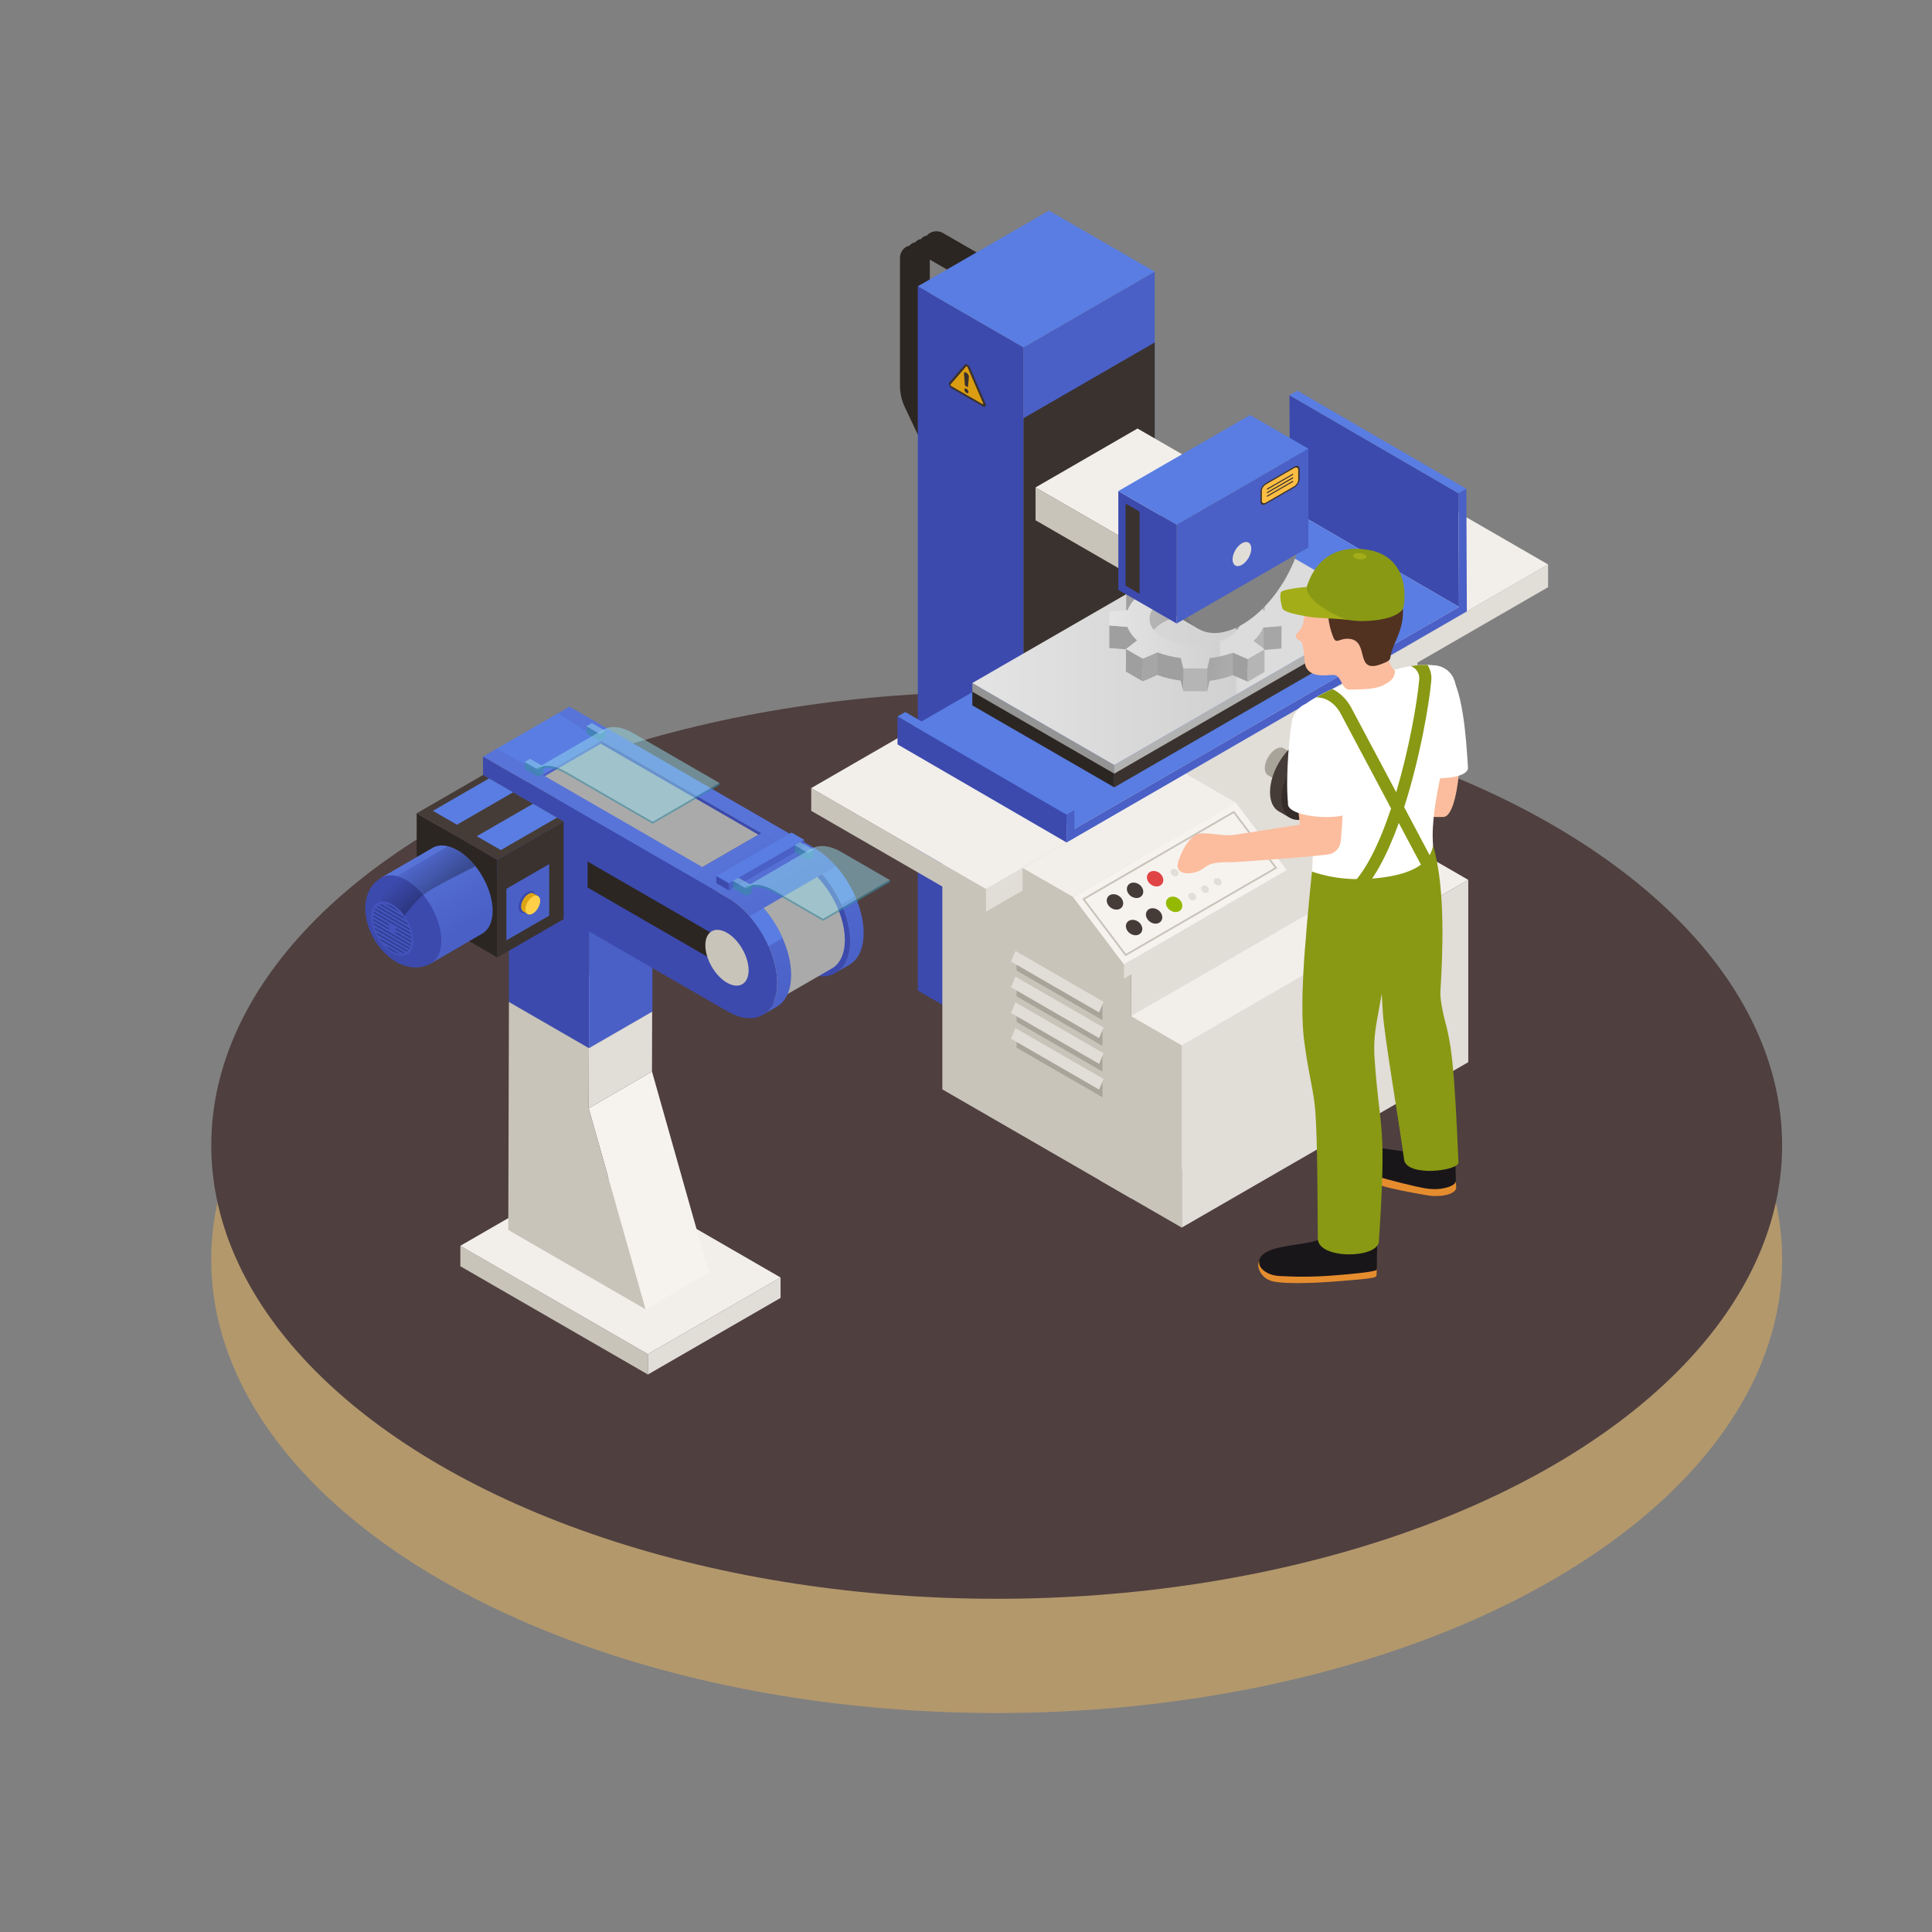 <?xml version="1.0" encoding="utf-8"?>
<!-- Generator: Adobe Illustrator 27.3.1, SVG Export Plug-In . SVG Version: 6.00 Build 0)  -->
<svg version="1.1" id="_x30_" xmlns="http://www.w3.org/2000/svg" xmlns:xlink="http://www.w3.org/1999/xlink" x="0px" y="0px"
	 viewBox="0 0 450 450" style="enable-background:new 0 0 450 450;" xml:space="preserve">
<rect x="0" y="0" width="450" height="450" fill="#808080" stroke="none"/>
<style type="text/css">
	.st0{opacity:0.6;fill:#D6A85F;}
	.st1{fill:#4F3F3F;}
	.st2{opacity:0.5;}
	.st3{fill:#2C2623;}
	.st4{fill:#3C4AAE;}
	.st5{fill:#4A60C6;}
	.st6{fill:#3A322E;}
	.st7{fill:#597DE2;}
	.st8{fill:#C8C4BA;}
	.st9{fill:#E1DDD7;}
	.st10{fill:#F2EFEB;}
	.st11{enable-background:new    ;}
	.st12{fill:#F6F3EF;}
	.st13{fill:#949494;}
	.st14{fill:#B2B2B2;}
	.st15{fill:url(#Cube_face_-_top_00000056394792849076885400000012571177301805269181_);}
	.st16{fill:url(#SVGID_1_);}
	.st17{fill:#9F9F9F;}
	.st18{fill:#B5B5B5;}
	.st19{fill:url(#SVGID_00000016782491788750423850000003552706595545499042_);}
	.st20{fill:#A6A6A6;}
	.st21{fill:url(#SVGID_00000025428679344950480440000011769567467397896086_);}
	.st22{fill:#787878;}
	.st23{fill:#838383;}
	.st24{fill:#A9A49A;}
	.st25{fill:#463C37;}
	.st26{fill:#342D2A;}
	.st27{fill:#DB9D12;}
	.st28{fill:#FFBE43;}
	.st29{fill:#E14444;}
	.st30{fill:#95B900;}
	.st31{fill:url(#SVGID_00000162326278718665747550000004912462831957372559_);}
	.st32{fill:#AAAAAA;}
	.st33{fill:url(#SVGID_00000016075354735790306010000017977885375922721711_);}
	.st34{fill:url(#SVGID_00000011030878824453371790000000261344145519046827_);}
	.st35{opacity:0.6;fill:#388CA3;}
	.st36{opacity:0.5;fill:#95DAED;}
	.st37{fill:url(#SVGID_00000180336978518383418030000003876003015351995791_);}
	.st38{opacity:0.3;fill:url(#SVGID_00000087388957425739539120000009502441120484483467_);}
	.st39{fill:#4453BB;}
	.st40{fill:#2C3C8E;}
	.st41{fill:#DDA414;}
	.st42{fill:#FFCF48;}
	.st43{fill:#FBBD9E;}
	.st44{fill:#FFFFFF;}
	.st45{fill:#191619;}
	.st46{fill:#E58D2E;}
	.st47{fill:#899914;}
	.st48{fill:#513120;}
	.st49{fill:#A3AD18;}
</style>
<g id="_x34__1_">
	<g id="_x33_">
		<ellipse class="st0" cx="232.15" cy="293.38" rx="182.95" ry="105.62"/>
		<ellipse class="st1" cx="232.15" cy="266.77" rx="182.94" ry="105.62"/>
	</g>
	<g class="st2">
		<polygon class="st1" points="248.25,203.36 194.65,234.3 208.84,242.49 174.36,262.39 214.1,285.33 233.37,274.21 253.67,285.93 
			275.25,285.93 278.14,265.92 		"/>
		<polygon class="st1" points="144.02,287.97 106,266.01 71.69,285.82 111.57,308.85 131.3,311.23 146.76,320.15 150.91,320.15 		
			"/>
		<path class="st1" d="M315.19,269.77c-8.67-0.37-20.23,6.56-27.99,14.13c-6.55,6.39-5.38,10.43-2.98,12.39
			c4.46,3.66,9.7,3.57,15.48,3.44c10.93-0.25,20.07-1.33,20.07-1.33c4.09-0.29,4.04-10.24,6.3-13.53c4.52-6.6,11.91-4.34,12.58-7.68
			C338.28,271.88,328.82,270.35,315.19,269.77z"/>
	</g>
	<g>
		<g>
			<g id="_x37_">
				<path class="st3" d="M234.33,62.75l-14.68-8.47c-0.96-0.55-2.11-0.55-3.08,0c-0.29,0.17-0.53,0.38-0.74,0.62
					c-0.2,0.07-0.42,0.06-0.61,0.17c-0.29,0.17-0.53,0.38-0.74,0.62c-0.2,0.07-0.42,0.06-0.62,0.17c-0.29,0.17-0.53,0.38-0.74,0.62
					c-0.2,0.07-0.42,0.06-0.61,0.17c-0.29,0.17-0.53,0.38-0.74,0.62c-0.2,0.07-0.42,0.06-0.61,0.17c-0.96,0.55-1.54,1.55-1.54,2.66
					v29.72c0,1.72,0.39,3.46,1.13,5.02l4.52,9.54c0.13,0.27,0.4,0.43,0.68,0.43c0.11,0,0.22-0.02,0.32-0.07
					c0.38-0.18,0.53-0.62,0.36-1v-0.14c0.13,0.27,0.4,0.43,0.68,0.43c0.11,0,0.22-0.02,0.32-0.07c0.38-0.18,0.53-0.62,0.36-1l0-0.14
					c0.13,0.27,0.4,0.43,0.68,0.43c0.11,0,0.22-0.02,0.32-0.07c0.38-0.18,0.53-0.62,0.36-1V102c0.13,0.27,0.4,0.43,0.68,0.43
					c0.11,0,0.22-0.02,0.32-0.07c0.38-0.18,0.53-0.62,0.36-1v-0.14c0.13,0.27,0.4,0.43,0.68,0.43c0.11,0,0.22-0.02,0.32-0.07
					c0.38-0.18,0.53-0.62,0.36-1l-4.52-9.54c-0.64-1.36-0.98-2.88-0.98-4.38V60.47l11.62,6.71c0.36,0.2,0.82,0.09,1.03-0.27
					c0.14-0.24,0.09-0.5-0.04-0.72l0.37,0.21c0.36,0.2,0.82,0.08,1.03-0.27c0.14-0.24,0.09-0.5-0.04-0.72l0.37,0.22
					c0.36,0.2,0.82,0.08,1.03-0.27c0.14-0.24,0.09-0.5-0.04-0.72l0.37,0.22c0.36,0.2,0.82,0.08,1.02-0.27
					c0.14-0.24,0.09-0.5-0.04-0.72l0.37,0.22c0.36,0.2,0.81,0.08,1.02-0.27C234.81,63.41,234.69,62.95,234.33,62.75z"/>
				<g>
					<g id="Axonometric_Cube_125_">
						<polygon id="Cube_face_-_left_1454_" class="st4" points="238.39,244.94 213.77,230.72 213.77,66.69 238.39,80.91 						"/>
						<polygon id="Cube_face_-_right_1395_" class="st5" points="268.95,227.3 238.39,244.94 238.39,80.91 268.95,63.27 						"/>
						<polygon id="Cube_face_-_right_1500_" class="st6" points="268.95,227.3 238.39,244.94 238.39,97.41 268.95,79.77 						"/>
						<polygon id="Cube_face_-_top_1406_" class="st7" points="238.39,80.91 213.77,66.69 244.32,49.05 268.95,63.27 						"/>
					</g>
					<g id="Axonometric_Cube_121_">
						<polygon id="Cube_face_-_left_1452_" class="st8" points="263.41,279.1 219.49,253.74 219.49,167.27 263.41,192.63 						"/>
						<polygon id="Cube_face_-_right_1393_" class="st9" points="330.15,240.56 263.41,279.1 263.41,192.63 330.15,154.1 						"/>
						<polygon id="Cube_face_-_top_1404_" class="st10" points="263.41,192.63 219.49,167.27 286.23,128.74 330.15,154.1 						"/>
					</g>
					<g id="Axonometric_Cube_126_">
						<polygon id="Cube_face_-_left_1479_" class="st8" points="229.65,207.06 188.95,183.56 188.95,188.86 229.65,212.36 						"/>
						<polygon id="Cube_face_-_right_1420_" class="st9" points="360.58,136.77 229.65,212.36 229.65,207.06 360.58,131.47 						
							"/>
						<polygon id="Cube_face_-_top_1431_" class="st10" points="229.65,207.06 188.95,183.56 319.88,107.97 360.58,131.47 						"/>
					</g>
					<g id="Axonometric_Cube_128_">
						<polygon id="Cube_face_-_left_1481_" class="st8" points="275.25,285.93 256.17,274.92 263.45,236.66 275.25,243.47 						"/>
						<polygon id="Cube_face_-_right_1422_" class="st9" points="341.99,247.4 275.25,285.93 275.25,243.47 341.99,204.94 						"/>
						<polygon id="Cube_face_-_top_1433_" class="st10" points="275.25,243.47 263.45,236.66 330.19,198.13 341.99,204.94 						"/>
					</g>
				</g>
				<g>
					<g class="st11">
						<g>
							<polygon class="st10" points="238.18,202.17 276.11,180.18 287.82,186.94 249.89,208.93 							"/>
						</g>
						<g>
							<polygon class="st9" points="261.76,224.63 299.69,202.65 299.68,205.98 261.75,227.97 							"/>
						</g>
						<g>
							<polygon class="st12" points="249.89,208.93 287.82,186.94 299.69,202.65 261.76,224.63 							"/>
							<path class="st8" d="M287.43,188.86l-35.37,20.5c0.18,0.23,9.91,13.11,10.08,13.35l35.37-20.5
								C297.34,201.98,287.61,189.1,287.43,188.86z M252.68,209.49l34.64-20.08l9.58,12.67l-34.64,20.08L252.68,209.49z"/>
						</g>
						<g>
							<polygon class="st8" points="249.89,208.93 261.76,224.63 261.75,227.97 238.2,214.37 238.18,202.17 							"/>
						</g>
					</g>
				</g>
				<g>
					<polygon class="st4" points="339.83,141.36 300.45,118.5 300.34,92.05 339.71,114.9 					"/>
					<polygon class="st7" points="339.71,114.9 300.34,92.05 302.17,90.99 341.54,113.84 					"/>
					<polygon class="st7" points="250.25,193.07 210.87,170.22 300.45,118.5 339.83,141.36 					"/>
					<polygon class="st7" points="248.41,189.75 209.03,166.89 210.86,165.84 250.24,188.69 					"/>
					<polygon class="st4" points="248.43,196.23 209.05,173.38 209.03,166.89 248.41,189.75 					"/>
					<polygon class="st5" points="341.54,113.84 341.66,142.4 248.43,196.23 248.41,189.75 250.24,188.69 250.25,193.07 
						339.83,141.36 339.71,114.9 					"/>
				</g>
				<g>
					<g id="Axonometric_Cube_133_">
						<polygon id="Cube_face_-_left_1558_" class="st3" points="259.53,183.39 250,177.88 226.47,164.3 226.47,160.45 
							259.53,179.54 						"/>
						<polygon id="Cube_face_-_right_1499_" class="st6" points="322.19,147.21 259.53,183.39 259.53,179.54 322.19,143.36 						
							"/>
					</g>
					<g id="Axonometric_Cube_132_">
						<polygon id="Cube_face_-_left_1557_" class="st13" points="259.53,180.19 226.47,161.11 226.47,159.09 259.53,178.18 						
							"/>
						<polygon id="Cube_face_-_right_1498_" class="st14" points="322.19,144.01 259.53,180.19 259.53,178.18 322.19,142 						"/>
						
							<linearGradient id="Cube_face_-_top_00000181067811453964439370000000050937839107144371_" gradientUnits="userSpaceOnUse" x1="226.473" y1="150.547" x2="322.19" y2="150.547">
							<stop  offset="0" style="stop-color:#E4E4E4"/>
							<stop  offset="0.64" style="stop-color:#D1D1D1"/>
							<stop  offset="0.645" style="stop-color:#DCDCDC"/>
						</linearGradient>
						
							<polygon id="Cube_face_-_top_1509_" style="fill:url(#Cube_face_-_top_00000181067811453964439370000000050937839107144371_);" points="
							259.53,178.18 226.47,159.09 289.13,122.92 322.19,142 						"/>
					</g>
				</g>
				<g id="Axonometric_Cube_131_">
					<polygon id="Cube_face_-_left_1556_" class="st8" points="241.2,113.53 264.95,127.24 264.95,134.89 241.2,121.18 					"/>
					<polygon id="Cube_face_-_right_1497_" class="st9" points="288.71,121.18 264.95,134.89 264.95,127.24 288.71,113.53 					"/>
					<polygon id="Cube_face_-_top_1508_" class="st10" points="264.95,127.24 241.2,113.53 264.95,99.81 288.71,113.53 					"/>
				</g>
				<g>
					<linearGradient id="SVGID_1_" gradientUnits="userSpaceOnUse" x1="269.145" y1="152.292" x2="293.706" y2="152.292">
						<stop  offset="0.296" style="stop-color:#9F9F9F"/>
						<stop  offset="1" style="stop-color:#B5B5B5"/>
					</linearGradient>
					<path class="st16" d="M269.59,157.22c1.66,0.63,3.51,1.06,5.42,1.31l6.74,0.04c1.88-0.24,3.73-0.66,5.4-1.28l4.8-2.74
						c1.1-0.97,1.81-2.03,2.24-3.13l0.02-5.25c-5.71,6.42-29.61,5.96-31.57-0.12l-0.33,2.45l0.32,2.8c0.4,1.1,1.14,2.17,2.21,3.15
						L269.59,157.22z"/>
					<polygon class="st17" points="262.32,137.01 262.31,142.27 264.9,144.24 264.92,138.99 					"/>
					<polygon class="st18" points="292.02,139.1 292,144.36 294.59,142.35 294.61,137.1 					"/>
					
						<linearGradient id="SVGID_00000135650413029370895870000012967159648481403026_" gradientUnits="userSpaceOnUse" x1="267.718" y1="143.669" x2="289.144" y2="143.669">
						<stop  offset="0" style="stop-color:#B5B5B5"/>
						<stop  offset="1" style="stop-color:#9F9F9F"/>
					</linearGradient>
					<path style="fill:url(#SVGID_00000135650413029370895870000012967159648481403026_);" d="M285.99,139.75
						c-4.2-2.42-10.98-2.41-15.15,0.01c-2.07,1.2-3.11,2.78-3.11,4.35l-0.01,5.25c0-1.58,1.04-3.15,3.11-4.35
						c4.17-2.42,10.95-2.43,15.15-0.01c2.11,1.22,3.16,2.81,3.15,4.41l0.01-5.25C289.15,142.56,288.1,140.96,285.99,139.75z"/>
					<polygon class="st17" points="258.39,145.68 258.38,150.93 262.62,151.28 262.64,146.03 					"/>
					<polygon class="st20" points="294.21,146.15 294.19,151.4 298.48,151.05 298.49,145.8 					"/>
					<polygon class="st17" points="262.26,151.18 262.24,156.43 266.17,158.7 266.19,153.45 					"/>
					<polygon class="st20" points="266.19,153.45 266.17,158.7 269.59,157.22 269.6,151.96 					"/>
					<polygon class="st17" points="287.17,152.02 287.15,157.27 290.63,158.78 290.64,153.53 					"/>
					<polygon class="st18" points="290.64,153.53 290.63,158.78 294.53,156.51 294.54,151.26 					"/>
					<polygon class="st20" points="281.18,155.76 281.17,161.01 281.75,158.56 281.76,153.31 					"/>
					<polygon class="st17" points="275.02,153.27 275.01,158.52 275.61,161 275.63,155.75 					"/>
					<g>
						
							<linearGradient id="SVGID_00000030449647294785816340000003533374293915459761_" gradientUnits="userSpaceOnUse" x1="258.394" y1="144.139" x2="298.493" y2="144.139">
							<stop  offset="0" style="stop-color:#E4E4E4"/>
							<stop  offset="0.64" style="stop-color:#D1D1D1"/>
							<stop  offset="0.645" style="stop-color:#DCDCDC"/>
						</linearGradient>
						<path style="fill:url(#SVGID_00000030449647294785816340000003533374293915459761_);" d="M290.64,153.53l-3.47-1.51
							c-1.68,0.62-3.52,1.04-5.4,1.28l-0.58,2.46l-5.56-0.01l-0.61-2.48c-1.91-0.25-3.76-0.68-5.42-1.31l-3.42,1.48l-3.93-2.27
							l2.59-2.01c-1.07-0.97-1.82-2.04-2.21-3.15l-4.25-0.34l0.01-3.21l4.27-0.36c0.4-1.09,1.14-2.16,2.24-3.13l-2.59-1.97l3.9-2.27
							l3.47,1.51c1.7-0.63,3.54-1.06,5.43-1.27l0.56-2.47l5.58,0l0.59,2.49c1.91,0.25,3.78,0.66,5.44,1.29l3.39-1.47l3.93,2.27
							l-2.59,2.01c1.07,0.97,1.84,2.03,2.23,3.13l4.25,0.34l0,3.22l-4.28,0.34c-0.42,1.1-1.14,2.16-2.24,3.13l2.57,1.98
							L290.64,153.53z M270.89,148.52c4.2,2.42,10.96,2.42,15.13,0c4.17-2.42,4.17-6.35-0.03-8.77c-4.2-2.42-10.98-2.41-15.15,0.01
							C266.68,142.18,266.7,146.1,270.89,148.52L270.89,148.52z"/>
					</g>
					<g>
						
							<rect x="275.77" y="155.61" transform="matrix(2.846528e-03 -1 1 2.846528e-03 119.224 436.331)" class="st18" width="5.25" height="5.56"/>
					</g>
				</g>
				<g>
					<g id="Axonometric_Cylinder_57_">
						<path class="st22" d="M291.39,106.98c-2.59-1.55-6.19-1.36-10.17,0.94c-7.87,4.55-14.26,15.6-14.26,24.69
							c0,4.49,1.56,7.66,4.08,9.18l8.06,4.65l20.35-34.81L291.39,106.98z"/>
						<path id="Cylinder_face_406_" class="st23" d="M275.02,137.27c0,9.09,6.38,12.78,14.26,8.23c7.87-4.55,14.26-15.6,14.26-24.69
							c0-9.09-6.38-12.78-14.26-8.23C281.4,117.12,275.02,128.18,275.02,137.27z"/>
					</g>
					<g id="Axonometric_Cube_129_">
						<polygon id="Cube_face_-_left_1515_" class="st4" points="274.07,145.23 260.48,137.39 260.48,114.38 274.07,122.22 						"/>
						<polygon class="st6" points="265.43,119.17 262.16,117.28 262.16,136.42 265.43,138.31 						"/>
						<polygon id="Cube_face_-_right_1456_" class="st5" points="304.75,127.51 274.07,145.23 274.07,122.22 304.75,104.51 						
							"/>
						<polygon id="Cube_face_-_top_1467_" class="st7" points="274.07,122.22 260.48,114.38 291.17,96.66 304.75,104.51 						"/>
					</g>
					<path id="Cylinder_face_430_" class="st9" d="M287.09,130.3c0,1.39,0.98,1.95,2.18,1.26c1.2-0.69,2.18-2.38,2.18-3.77
						c0-1.39-0.98-1.95-2.18-1.26C288.07,127.22,287.09,128.91,287.09,130.3z"/>
				</g>
				<g>
					<path class="st24" d="M320.89,160.77c0.72-0.41,1.37-0.45,1.83-0.17l8.36,4.82c0.47,0.28,0.75,0.85,0.75,1.66
						c0,1.64-1.15,3.63-2.57,4.45c-0.65,0.38-1.27,0.44-1.74,0.24c-0.12-0.05-8.47-4.9-8.47-4.9c-0.46-0.27-0.74-0.84-0.74-1.65
						C318.32,163.58,319.47,161.59,320.89,160.77z"/>
					<g>
						<g id="Axonometric_Cylinder_59_">
							<path class="st25" d="M326.44,158.85c1.93-1.11,3.67-1.21,4.93-0.46l2.68,1.55l-9.86,16.86l-2.68-1.55
								c-1.22-0.73-1.98-2.27-1.98-4.44C319.53,166.41,322.63,161.05,326.44,158.85z"/>
							<path id="Cylinder_face_433_" class="st26" d="M322.21,172.36c0,4.4,3.09,6.19,6.91,3.99c3.81-2.2,6.91-7.56,6.91-11.96
								c0-4.4-3.09-6.19-6.91-3.99C325.3,162.6,322.21,167.96,322.21,172.36z"/>
							<path id="Cylinder_face_432_" class="st3" d="M325.01,170.75c0,2.62,1.84,3.68,4.11,2.37c2.27-1.31,4.11-4.5,4.11-7.12
								c0-2.62-1.84-3.68-4.11-2.37C326.85,164.94,325.01,168.12,325.01,170.75z"/>
							<path id="Cylinder_face_431_" class="st26" d="M327.86,169.1c0,0.8,0.56,1.13,1.26,0.73c0.69-0.4,1.26-1.38,1.26-2.18
								s-0.56-1.13-1.26-0.73C328.42,167.32,327.86,168.3,327.86,169.1z"/>
						</g>
						<path class="st25" d="M327.58,174.16c0.26-0.15,0.5-0.17,0.67-0.06l8.49,4.9c0.17,0.1,0.28,0.31,0.28,0.61
							c0,0.6-0.42,1.34-0.94,1.64c-0.24,0.14-0.47,0.16-0.64,0.09c-0.04-0.02-8.53-4.93-8.53-4.93c-0.17-0.1-0.27-0.31-0.27-0.61
							C326.64,175.19,327.06,174.46,327.58,174.16z"/>
					</g>
				</g>
				<g>
					<path class="st24" d="M297.17,174.46c0.72-0.41,1.37-0.45,1.83-0.17l8.36,4.82c0.47,0.28,0.75,0.85,0.75,1.66
						c0,1.64-1.15,3.63-2.57,4.45c-0.65,0.38-1.27,0.44-1.74,0.24c-0.12-0.05-8.47-4.9-8.47-4.9c-0.46-0.27-0.74-0.84-0.74-1.65
						C294.6,177.28,295.75,175.28,297.17,174.46z"/>
					<g>
						<g id="Axonometric_Cylinder_60_">
							<path class="st25" d="M302.72,172.55c1.93-1.11,3.67-1.21,4.93-0.46l2.68,1.55l-9.86,16.86l-2.68-1.55
								c-1.22-0.73-1.98-2.27-1.98-4.44C295.81,180.1,298.91,174.75,302.72,172.55z"/>
							<path id="Cylinder_face_436_" class="st26" d="M298.49,186.05c0,4.4,3.09,6.19,6.91,3.99c3.81-2.2,6.91-7.56,6.91-11.96
								c0-4.4-3.09-6.19-6.91-3.99C301.58,176.29,298.49,181.65,298.49,186.05z"/>
							<path id="Cylinder_face_435_" class="st3" d="M301.29,184.44c0,2.62,1.84,3.68,4.11,2.37c2.27-1.31,4.11-4.5,4.11-7.12
								s-1.84-3.68-4.11-2.37C303.13,178.63,301.29,181.82,301.29,184.44z"/>
							<path id="Cylinder_face_434_" class="st26" d="M304.14,182.79c0,0.8,0.56,1.13,1.26,0.73c0.69-0.4,1.26-1.38,1.26-2.18
								c0-0.8-0.56-1.13-1.26-0.73C304.7,181.02,304.14,181.99,304.14,182.79z"/>
						</g>
						<path class="st25" d="M303.86,187.85c0.26-0.15,0.5-0.17,0.67-0.06l8.49,4.9c0.17,0.1,0.28,0.31,0.28,0.61
							c0,0.6-0.42,1.34-0.94,1.64c-0.24,0.14-0.47,0.16-0.64,0.09c-0.04-0.02-8.53-4.93-8.53-4.93c-0.17-0.1-0.27-0.31-0.27-0.61
							C302.92,188.89,303.34,188.15,303.86,187.85z"/>
					</g>
				</g>
				<g>
					<g>
						<g>
							<path class="st24" d="M256.79,237.61l-20.01-11.55v-4.08l20.01,11.55V237.61z"/>
							<path class="st9" d="M256,235.81l-20.53-11.85l1.05-2.47l20.53,11.85L256,235.81z"/>
						</g>
						<g>
							<path class="st24" d="M256.79,243.6l-20.01-11.55v-4.08l20.01,11.55V243.6z"/>
							<path class="st9" d="M256,241.8l-20.53-11.85l1.05-2.47l20.53,11.85L256,241.8z"/>
						</g>
						<g>
							<path class="st24" d="M256.79,249.59l-20.01-11.55v-4.08l20.01,11.55V249.59z"/>
							<path class="st9" d="M256,247.79l-20.53-11.85l1.05-2.47l20.53,11.85L256,247.79z"/>
						</g>
						<g>
							<path class="st24" d="M256.79,255.58l-20.01-11.55v-4.08l20.01,11.55V255.58z"/>
							<path class="st9" d="M256,253.78l-20.53-11.85l1.05-2.47l20.53,11.85L256,253.78z"/>
						</g>
					</g>
				</g>
				<g>
					<path class="st6" d="M221.71,90.49c-0.25-0.15-0.48-0.41-0.6-0.7c-0.13-0.29-0.13-0.55,0-0.7l3.61-4.17
						c0.13-0.15,0.35-0.15,0.6,0c0.25,0.15,0.48,0.41,0.6,0.7l3.61,8.35c0.13,0.29,0.13,0.55,0,0.7c-0.13,0.14-0.35,0.14-0.6,0
						L221.71,90.49z"/>
					<path class="st27" d="M221.42,89.53l3.61-4.17c0.08-0.09,0.27,0.02,0.34,0.2l3.61,8.34c0.08,0.18-0.02,0.29-0.17,0.2
						l-7.23-4.17C221.44,89.84,221.35,89.62,221.42,89.53z"/>
					<path class="st6" d="M224.89,89.89c-0.09-0.05-0.16-0.16-0.16-0.25l-0.2-2.54c-0.08-0.9,1.21-0.06,1.14,0.66l-0.2,2.31
						c-0.01,0.08-0.08,0.11-0.16,0.06L224.89,89.89z M225.1,90.55c-0.27-0.15-0.48-0.06-0.48,0.2s0.22,0.61,0.48,0.76
						c0.27,0.15,0.48,0.06,0.48-0.2S225.37,90.71,225.1,90.55z"/>
				</g>
				<g>
					<g>
						<path class="st6" d="M301.43,113.58c0.7-0.4,1.27-1.3,1.27-1.99v-2.34c0-0.7-0.57-0.94-1.27-0.53l-6.58,3.8
							c-0.7,0.4-1.26,1.3-1.26,1.99v2.34c0,0.7,0.57,0.94,1.26,0.53L301.43,113.58z"/>
						<path class="st28" d="M294.85,117.06l6.58-3.8c0.52-0.3,0.94-0.96,0.94-1.48v-2.34c0-0.52-0.42-0.69-0.94-0.4l-6.58,3.8
							c-0.52,0.3-0.94,0.96-0.94,1.48v2.34C293.91,117.18,294.33,117.36,294.85,117.06z"/>
					</g>
					<g>
						<polygon class="st6" points="295.09,114.1 301.19,110.58 301.19,110.3 295.09,113.82 						"/>
						<polygon class="st6" points="295.09,114.93 301.19,111.41 301.19,111.12 295.09,114.64 						"/>
						<polygon class="st6" points="295.09,115.75 301.19,112.23 301.19,111.95 295.09,115.47 						"/>
					</g>
				</g>
				<g>
					<path class="st25" d="M261.19,209.21c0.67,0.87,0.54,1.96-0.28,2.44c-0.82,0.48-2.03,0.15-2.7-0.72
						c-0.67-0.87-0.54-1.96,0.28-2.44C259.32,208.02,260.53,208.34,261.19,209.21z"/>
					<path class="st25" d="M265.87,206.51c0.66,0.87,0.53,1.96-0.29,2.44c-0.82,0.48-2.03,0.15-2.69-0.72
						c-0.66-0.87-0.54-1.96,0.29-2.44C264,205.32,265.2,205.64,265.87,206.51z"/>
					<path class="st29" d="M270.54,203.81c0.66,0.87,0.53,1.96-0.29,2.44c-0.82,0.48-2.03,0.15-2.69-0.72
						c-0.66-0.87-0.53-1.96,0.29-2.44C268.68,202.61,269.88,202.93,270.54,203.81z"/>
					<g>
						<path class="st9" d="M274.29,202.81c0.32,0.42,0.26,0.95-0.14,1.18c-0.4,0.23-0.98,0.07-1.29-0.35
							c-0.32-0.42-0.26-0.95,0.14-1.18C273.4,202.24,273.98,202.39,274.29,202.81z"/>
						<path class="st9" d="M277.27,201.09c0.32,0.42,0.25,0.95-0.14,1.18c-0.4,0.23-0.98,0.07-1.29-0.35
							c-0.32-0.42-0.25-0.95,0.14-1.18C276.37,200.52,276.95,200.67,277.27,201.09z"/>
						<path class="st9" d="M280.24,199.38c0.32,0.42,0.25,0.95-0.14,1.18c-0.4,0.23-0.98,0.07-1.29-0.35
							c-0.32-0.42-0.25-0.95,0.14-1.18C279.35,198.8,279.92,198.96,280.24,199.38z"/>
						<path class="st9" d="M278.41,208.4c0.32,0.42,0.26,0.95-0.14,1.18c-0.4,0.23-0.97,0.07-1.29-0.35
							c-0.32-0.42-0.26-0.95,0.14-1.18C277.52,207.82,278.1,207.98,278.41,208.4z"/>
						<path class="st9" d="M281.38,206.68c0.32,0.42,0.25,0.95-0.14,1.18c-0.4,0.23-0.97,0.07-1.29-0.35
							c-0.32-0.42-0.26-0.95,0.14-1.18C280.48,206.1,281.06,206.26,281.38,206.68z"/>
						<path class="st9" d="M284.35,204.96c0.32,0.42,0.25,0.95-0.14,1.18c-0.4,0.23-0.97,0.07-1.29-0.35
							c-0.32-0.42-0.25-0.95,0.14-1.18C283.45,204.38,284.03,204.54,284.35,204.96z"/>
					</g>
					<path class="st25" d="M265.64,215.18c0.67,0.87,0.54,1.96-0.28,2.44c-0.82,0.48-2.03,0.15-2.69-0.72
						c-0.67-0.87-0.54-1.96,0.28-2.44C263.77,213.99,264.97,214.31,265.64,215.18z"/>
					<path class="st25" d="M270.3,212.48c0.66,0.87,0.54,1.96-0.28,2.44c-0.82,0.48-2.02,0.15-2.69-0.72
						c-0.66-0.87-0.54-1.96,0.28-2.44C268.43,211.29,269.64,211.61,270.3,212.48z"/>
					<path class="st30" d="M274.97,209.78c0.66,0.87,0.53,1.96-0.29,2.44c-0.82,0.48-2.02,0.15-2.69-0.72
						c-0.66-0.87-0.53-1.96,0.29-2.44C273.1,208.58,274.3,208.91,274.97,209.78z"/>
				</g>
			</g>
			<g id="_x35_">
				<g>
					<g id="Axonometric_Cube_91_">
						<polygon id="Cube_face_-_left_856_" class="st8" points="150.91,320.15 107.22,294.93 107.22,290.17 150.91,315.4 						"/>
						<polygon id="Cube_face_-_right_796_" class="st9" points="181.81,302.31 150.91,320.15 150.91,315.4 181.81,297.55 						"/>
						<polygon id="Cube_face_-_top_800_" class="st10" points="150.91,315.4 107.22,290.17 138.13,272.33 181.81,297.55 						"/>
					</g>
					<g class="st11">
						<g>
							<polygon class="st12" points="137.12,258.15 151.86,249.58 165.1,296.39 150.36,304.95 							"/>
						</g>
						<g>
							<polygon class="st9" points="137.16,244.12 151.9,235.56 151.86,249.58 137.12,258.15 							"/>
						</g>
						<g>
							<polygon class="st10" points="118.54,233.37 133.28,224.8 151.9,235.56 137.16,244.12 							"/>
						</g>
						<g>
							<polygon class="st8" points="137.16,244.12 137.12,258.15 150.36,304.95 118.39,286.49 118.54,233.37 							"/>
						</g>
					</g>
				</g>
				<g id="Axonometric_Cube_93_">
					<polygon id="Cube_face_-_left_890_" class="st4" points="137.18,211 118.54,200.24 118.54,233.37 137.18,244.13 					"/>
					<polygon id="Cube_face_-_right_830_" class="st5" points="151.96,235.6 137.18,244.13 137.18,211 151.96,202.47 					"/>
					<polygon id="Cube_face_-_top_834_" class="st7" points="137.18,211 118.54,200.24 133.32,191.71 151.96,202.47 					"/>
				</g>
				<g>
					<g>
						<g>
							<g class="st11">
								
									<linearGradient id="SVGID_00000010295844442163965180000013930758043643333806_" gradientUnits="userSpaceOnUse" x1="170.59" y1="198.366" x2="189.89" y2="231.794">
									<stop  offset="0" style="stop-color:#5874D9"/>
									<stop  offset="1" style="stop-color:#4A60C6"/>
								</linearGradient>
								<path style="fill:url(#SVGID_00000010295844442163965180000013930758043643333806_);" d="M199.17,208.76
									c-1.12-2.53-2.65-4.96-4.45-7c-1.52-1.73-3.22-3.19-5.02-4.23l-57.05-32.94l-3.24,1.88l57.05,32.94
									c1.8,1.04,3.5,2.5,5.02,4.23c1.8,2.05,3.33,4.47,4.45,7c1.26,2.86,2,5.86,1.99,8.62c-0.01,3.62-1.29,6.17-3.36,7.37
									l3.24-1.88c2.07-1.2,3.35-3.75,3.36-7.37C201.17,214.61,200.43,211.61,199.17,208.76z"/>
								<path class="st4" d="M186.46,199.41l-57.05-32.94l-0.07,26.43l57.05,32.94c6.35,3.66,11.52,0.72,11.54-6.58
									C197.94,211.97,192.81,203.07,186.46,199.41z"/>
							</g>
							<polygon id="Cube_face_-_top_1004_" class="st32" points="161.98,202.9 124.5,181.26 139.18,172.79 176.65,194.42 							"/>
							<g id="Axonometric_Cube_100_">
								<polygon id="Cube_face_-_right_992_" class="st5" points="139.95,173.23 125.28,181.71 125.28,181.01 139.95,172.54 
																	"/>
								<polygon id="Cube_face_-_top_1003_" class="st7" points="125.28,181.01 114.74,174.93 129.95,166.15 139.95,172.54 								
									"/>
							</g>
							<path class="st7" d="M191.48,203.63l3.24-1.88c1.8,2.05,3.33,4.47,4.45,7l-3.24,1.88
								C194.81,208.1,193.28,205.68,191.48,203.63L191.48,203.63z"/>
							<g id="Axonometric_Cylinder_29_">
								<path id="Cylinder_face_279_" class="st23" d="M180.24,228.47c0,6.53-4.58,9.17-10.23,5.91
									c-5.65-3.26-10.23-11.2-10.23-17.73s4.58-9.17,10.23-5.91C175.65,214.01,180.24,221.94,180.24,228.47z"/>
								<path id="Cylinder_body_254_" class="st32" d="M162.7,210.07l16.55-9.55c1.86-1.11,4.44-0.97,7.3,0.68
									c5.65,3.26,10.23,11.2,10.23,17.73c0,3.22-1.12,5.5-2.93,6.59l-16.55,9.56c1.81-1.09,2.93-3.36,2.93-6.59
									c0-6.53-4.58-14.46-10.23-17.73C167.14,209.09,164.56,208.95,162.7,210.07z"/>
							</g>
							
								<linearGradient id="SVGID_00000131340632231496518680000002711296786666486436_" gradientUnits="userSpaceOnUse" x1="173.121" y1="195.694" x2="192.643" y2="229.507">
								<stop  offset="0" style="stop-color:#5874D9"/>
								<stop  offset="1" style="stop-color:#4A60C6"/>
							</linearGradient>
							<path style="fill:url(#SVGID_00000131340632231496518680000002711296786666486436_);" d="M186.51,199.36l-9.18-5.3
								l-14.25,8.24l9.18,5.3c1.8,1.04,3.5,2.5,5.02,4.23l14.25-8.24C190.02,201.86,188.31,200.4,186.51,199.36z"/>
							<g class="st11">
								
									<linearGradient id="SVGID_00000089567803424152013600000016505129191698073739_" gradientUnits="userSpaceOnUse" x1="153.393" y1="207.596" x2="172.693" y2="241.024">
									<stop  offset="0" style="stop-color:#5874D9"/>
									<stop  offset="1" style="stop-color:#4A60C6"/>
								</linearGradient>
								<path style="fill:url(#SVGID_00000089567803424152013600000016505129191698073739_);" d="M182.28,218.51
									c-1.12-2.53-2.65-4.96-4.45-7c-1.52-1.73-3.22-3.19-5.02-4.23l-57.05-32.94l-3.24,1.88l57.05,32.94
									c1.8,1.04,3.5,2.5,5.02,4.23c1.8,2.05,3.33,4.47,4.45,7c1.26,2.86,2,5.86,1.99,8.62c-0.01,3.62-1.29,6.17-3.36,7.37
									l3.24-1.88c2.07-1.2,3.35-3.75,3.36-7.37C184.28,224.37,183.54,221.37,182.28,218.51z"/>
								<path class="st4" d="M169.56,209.16l-57.05-32.94l-0.03,26.46l57,32.91c6.35,3.66,11.52,0.72,11.54-6.58
									C181.05,221.72,175.91,212.82,169.56,209.16z"/>
								<polygon class="st3" points="168.77,219.09 136.87,200.67 136.86,206.73 168.77,225.16 								"/>
							</g>
							<path class="st7" d="M174.59,213.39l3.24-1.88c1.8,2.05,3.33,4.47,4.45,7l-3.24,1.88
								C177.92,217.86,176.38,215.44,174.59,213.39L174.59,213.39z"/>
						</g>
						<g id="Axonometric_Cube_95_">
							<polygon id="Cube_face_-_left_977_" class="st4" points="169.79,205.72 166.85,204.03 166.85,205.72 169.79,207.41 							
								"/>
							<polygon id="Cube_face_-_right_917_" class="st5" points="187.3,197.31 169.79,207.41 169.79,205.72 187.3,195.61 							"/>
							<polygon id="Cube_face_-_top_922_" class="st7" points="169.79,205.72 166.85,204.03 184.36,193.92 187.3,195.61 							"/>
						</g>
						<g>
							<g id="Axonometric_Cube_97_">
								<polygon class="st35" points="173.82,206.97 170.72,205.18 170.72,206.86 173.82,208.65 175.1,207.91 175.1,206.23 								
									"/>
								<polygon id="Cube_face_-_top_955_" class="st36" points="173.82,206.97 170.72,205.18 172,204.44 175.1,206.23 								"/>
							</g>
							<g id="Axonometric_Cube_99_">
								<polygon class="st35" points="188.21,198.66 185.11,196.87 185.11,198.55 188.21,200.34 189.49,199.6 189.49,197.93 
																	"/>
								<polygon id="Cube_face_-_top_957_" class="st36" points="188.21,198.66 185.11,196.87 186.39,196.14 189.49,197.93 								
									"/>
							</g>
							<g class="st11">
								<path class="st36" d="M195.89,198.41c-2.61-1.51-5.07-1.76-6.92-0.71l-15.58,9.04c1.85-1.05,4.31-0.8,6.92,0.71l11.39,6.58
									l15.58-9.04L195.89,198.41z"/>
								<path class="st35" d="M191.7,214.02l-11.39-6.58c-2.61-1.51-5.07-1.76-6.92-0.71l0.42,0.27c1.84-0.79,4.1-0.48,6.51,0.9
									l11.39,6.58c0,0,15.58-9.03,15.58-9.03l0-0.47L191.7,214.02z"/>
							</g>
						</g>
						<g>
							<g id="Axonometric_Cube_106_">
								<polygon class="st35" points="125.29,179.26 122.19,177.47 122.19,179.15 125.29,180.94 126.57,180.2 126.57,178.52 
																	"/>
								<polygon id="Cube_face_-_top_1040_" class="st36" points="125.29,179.26 122.19,177.47 123.47,176.73 126.56,178.52 
																	"/>
							</g>
							<g id="Axonometric_Cube_104_">
								<polygon class="st35" points="139.68,170.95 136.58,169.16 136.58,170.84 139.68,172.63 140.95,171.89 140.95,170.21 
																	"/>
								<polygon id="Cube_face_-_top_1039_" class="st36" points="139.68,170.95 136.58,169.16 137.86,168.42 140.95,170.21 
																	"/>
							</g>
							<g class="st11">
								<path class="st36" d="M147.36,170.7c-2.61-1.51-5.07-1.76-6.92-0.71l-15.58,9.04c1.85-1.05,4.31-0.8,6.92,0.71l20.23,11.68
									l15.58-9.04L147.36,170.7z"/>
								<path class="st35" d="M152.01,191.41l-20.23-11.68c-2.61-1.51-5.07-1.76-6.92-0.71l0.42,0.27c1.84-0.79,4.1-0.48,6.51,0.9
									l20.23,11.68c0,0,15.58-9.03,15.58-9.03l0-0.47L152.01,191.41z"/>
							</g>
						</g>
						<path class="st8" d="M169.33,217.26c-2.78-1.61-5.04-0.3-5.04,2.91s2.25,7.12,5.04,8.72c2.78,1.61,5.04,0.3,5.04-2.91
							C174.36,222.77,172.11,218.86,169.33,217.26z"/>
					</g>
					<g id="Axonometric_Cube_102_">
						<polygon id="Cube_face_-_left_1088_" class="st3" points="115.83,223.01 97.05,212.17 97.05,189.43 115.83,200.27 						"/>
						<polygon id="Cube_face_-_right_1026_" class="st6" points="131.28,214.09 115.83,223.01 115.83,200.27 131.28,191.35 						
							"/>
						<polygon id="Cube_face_-_top_1037_" class="st25" points="115.83,200.27 97.05,189.43 112.51,180.51 131.28,191.35 						"/>
						<polygon class="st7" points="100.83,188.86 113.92,181.3 119.52,184.54 106.43,192.09 						"/>
						<polygon class="st7" points="111.05,194.77 124.15,187.21 129.74,190.44 116.65,198 						"/>
					</g>
					<g class="st11">
						
							<linearGradient id="SVGID_00000096056422735804236390000011376160637315888267_" gradientUnits="userSpaceOnUse" x1="435.284" y1="199.252" x2="425.461" y2="216.265" gradientTransform="matrix(-1 0 0 1 532.963 0)">
							<stop  offset="0" style="stop-color:#5874D9"/>
							<stop  offset="1" style="stop-color:#4A60C6"/>
						</linearGradient>
						<path style="fill:url(#SVGID_00000096056422735804236390000011376160637315888267_);" d="M100.76,197.48
							c1.52-0.88,3.64-0.74,5.97,0.65c4.52,2.7,8.11,9.07,8.02,14.21c-0.05,2.5-0.95,4.25-2.39,5.09l-11.95,6.95l-11.6-19.96
							L100.76,197.48z"/>
						<path class="st4" d="M85.08,211.38c-0.06,4.83,2.85,10.01,7.06,12.58c1.41,0.86,3.04,1.3,4.02,1.35
							c1.7,0.09,2.77-0.15,4.25-0.93c1.44-0.83,2.34-2.59,2.39-5.09c0.09-5.15-3.5-11.51-8.02-14.21c-2.33-1.39-4.45-1.54-5.97-0.65
							C85.32,206.54,85.15,210.05,85.08,211.38z"/>
						
							<linearGradient id="SVGID_00000168832996479347799480000006617962306222420662_" gradientUnits="userSpaceOnUse" x1="437.728" y1="202.167" x2="432.14" y2="208.697" gradientTransform="matrix(-1 0 0 1 532.963 0)">
							<stop  offset="0" style="stop-color:#3C4AAE"/>
							<stop  offset="0.213" style="stop-color:#313C8E"/>
							<stop  offset="0.676" style="stop-color:#151A3C"/>
							<stop  offset="1" style="stop-color:#000000"/>
						</linearGradient>
						<path style="opacity:0.3;fill:url(#SVGID_00000168832996479347799480000006617962306222420662_);" d="M88.42,212.75
							c0.51-4.52,0.63-6.66,4.59-9.04c1.49-0.89,11.31-6.6,11.31-6.6c0.76,0.19,1.57,0.52,2.4,1.02c1.47,0.88,2.84,2.15,4.01,3.63
							c-0.74,0.44-10.42,5.06-12.52,6.97c-1.62,1.47-4.53,4.9-5.31,6.7C91.17,215.31,89.73,213.99,88.42,212.75z"/>
						<path class="st39" d="M91.46,210.68c2.72,1.62,4.87,5.45,4.82,8.54c-0.06,3.1-2.31,4.29-5.02,2.67
							c-2.72-1.62-4.88-5.45-4.82-8.54C86.5,210.25,88.74,209.06,91.46,210.68z"/>
						<path class="st40" d="M90.98,221.28c-0.44-0.29-0.85-0.65-1.24-1.05l3.24,1.87c-0.39-0.05-0.81-0.18-1.25-0.39L90.98,221.28z
							 M90.65,216.55c-0.06-0.13-0.11-0.27-0.14-0.41l-3.63-2.09c0,0.11,0.01,0.23,0.02,0.34L90.65,216.55z M93.93,222.07
							c0.13-0.03,0.25-0.07,0.37-0.12l-5.88-3.39c0.12,0.19,0.24,0.37,0.37,0.55L93.93,222.07z M90.51,215.56
							c0.03-0.1,0.08-0.19,0.14-0.25l-3.74-2.16c-0.01,0.1-0.02,0.2-0.03,0.31L90.51,215.56z M94.8,221.67
							c0.08-0.06,0.15-0.13,0.22-0.2l-7.32-4.22c0.07,0.16,0.15,0.31,0.22,0.46L94.8,221.67z M95.34,221.07
							c0.05-0.08,0.09-0.17,0.14-0.25l-8.22-4.75c0.05,0.14,0.09,0.27,0.14,0.41L95.34,221.07z M95.67,220.36
							c0.03-0.09,0.05-0.19,0.08-0.29L87,215.01c0.02,0.13,0.05,0.25,0.07,0.38L95.67,220.36z M92.24,217.13
							c-0.03,0.1-0.08,0.19-0.14,0.25l3.74,2.16c0.01-0.1,0.02-0.2,0.03-0.31L92.24,217.13z M92.1,216.15
							c0.06,0.13,0.11,0.27,0.14,0.41l3.63,2.09c0-0.11-0.01-0.23-0.02-0.34L92.1,216.15z M87.08,212.34
							c-0.03,0.09-0.05,0.19-0.08,0.29l8.75,5.05c-0.02-0.13-0.05-0.25-0.07-0.38L87.08,212.34z M87.41,211.62
							c-0.05,0.08-0.09,0.17-0.14,0.25l8.22,4.75c-0.05-0.14-0.09-0.27-0.14-0.41L87.41,211.62z M87.95,211.02
							c-0.08,0.06-0.15,0.13-0.22,0.2l7.32,4.22c-0.07-0.16-0.15-0.31-0.22-0.46L87.95,211.02z M88.82,210.62
							c-0.13,0.03-0.25,0.07-0.37,0.12l5.88,3.39c-0.12-0.19-0.24-0.37-0.37-0.55L88.82,210.62z M91.01,210.98
							c-0.44-0.21-0.86-0.34-1.25-0.39l3.24,1.87c-0.39-0.4-0.81-0.76-1.24-1.05L91.01,210.98z"/>
					</g>
					<g>
						<g id="Axonometric_Cube_103_">
							<polygon id="Cube_face_-_right_1027_" class="st5" points="127.92,213.27 117.95,219.03 117.95,207.02 127.92,201.26 							
								"/>
						</g>
						<g>
							<g>
								<g>
									<path class="st4" d="M122.79,207.78c-1.12,0.64-2.01,2.22-2.01,3.5c0,1.28,0.91,1.82,2.02,1.18
										c1.12-0.64,2.03-2.23,2.03-3.52C124.83,207.66,123.91,207.13,122.79,207.78z"/>
									<g class="st11">
										<path class="st41" d="M121.67,209.9c0.17-0.38,0.39-0.74,0.66-1.04c0.22-0.25,0.47-0.47,0.74-0.62
											c0.48-0.27,0.91-0.3,1.22-0.12l1.02,0.59l-2.41,4.19l-1.02-0.59c-0.31-0.18-0.5-0.57-0.5-1.11
											C121.37,210.79,121.48,210.33,121.67,209.9z"/>
										<g>
											<path class="st42" d="M124.09,208.84c-0.94,0.54-1.7,1.88-1.7,2.96c0,1.08,0.76,1.54,1.71,0.99
												c0.94-0.54,1.72-1.89,1.72-2.97C125.82,208.74,125.04,208.29,124.09,208.84z"/>
										</g>
									</g>
								</g>
							</g>
						</g>
					</g>
				</g>
			</g>
		</g>
		<g>
			<path class="st43" d="M336.59,156.24c5,2.4,4.54,33.6-0.32,34.04c-2.69,0.25-25.3-1.34-25.53-1.64c-0.74-0.97-0.77-4.83,0.5-5.72
				l20.73-1.93c0,0-2.54-18.81-2.48-21.6C329.52,158.13,331.62,153.86,336.59,156.24z"/>
			<path class="st44" d="M304.78,211.45c-1.5,9.02,31.95,7.74,30.45-2.52c-0.33-4.94-1.83-10.33-1.48-16.26
				c1.13-18.93,12.72-37.91-1.61-37.81c0.09,0-0.14-0.01-0.62,0c-1.94,0.04-3.87,0.35-5.74,0.87l-9.86,2.76
				c-3.56,1-7,2.44-10.16,4.36c-3.38,2.06-3.54,2.82-4.18,5.33C300.91,170.78,308.44,184.48,304.78,211.45z"/>
			<g>
				<path class="st45" d="M338.95,269.85l-18.33-2.57c-1.81,0.64-1.3,4.97-0.68,6.77c0.25,0.72,10.39,2.49,12.48,2.94
					c1.8,0.39,4.11,0.25,5.76-0.67c0.31-0.18,0.95-0.57,0.93-1.02C339.12,275.31,338.97,270.44,338.95,269.85z"/>
				<path class="st46" d="M336.27,276.77c-1.51,0.3-3.06,0.25-4.56-0.02c-1.93-0.35-8.65-1.98-10.63-2.68l0.67,2.09
					c1.8,0.67,11.2,2.47,12.15,2.42c3.85,0.07,4.88-1.03,5.17-1.52c0.08-0.14,0.11-0.31,0.1-0.47l-0.06-1.46
					C339.11,275.12,339.1,276.21,336.27,276.77z"/>
			</g>
			<g>
				<path class="st45" d="M320.66,296.56c0-0.23,0.01-0.47,0.01-0.7c0.05-2.74,0.1-5.48,0.15-8.22c-1.87-0.52-3.78-0.89-5.71-1.09
					l-6.22,1.05c-2.03,3.12-15.02,1.43-15.68,6.29c-1.01,4.27,11.84,4.53,13.8,4.16c1.44-0.28,3.82-0.56,4.94-0.88
					C311.96,297.16,320.65,296.85,320.66,296.56z"/>
				<path class="st46" d="M320.57,295.8c-0.51,0.49-6.65,1-8.12,1.13c-7.31,0.65-11.2,0.42-14.28,0.29
					c-1.36-0.06-2.72-0.42-3.79-1.26c-0.7-0.55-1.21-1.27-1.08-2.25c-0.31,0.6-0.33,1.31,0.05,2.2c0.55,1.29,1.74,2.23,3.11,2.54
					c3.56,0.8,12.35,0.21,14.35,0.04c1.96-0.17,9.1-0.62,9.61-1.1c0.21-0.2,0.23-0.53,0.24-0.82c0.01-0.32,0.01-0.64,0.02-0.96
					C320.64,295.66,320.63,295.74,320.57,295.8z"/>
				<path class="st47" d="M336.4,237.12c-0.38-1.4-1-4.69-0.91-6.14c0.49-8.02,1.32-23.92-1.7-34.02
					c-1.04,5.91-8.79,7.27-14.54,7.71c-8.04,0.61-13.67-1.68-13.67-1.68s-1.24,12.3-1.41,15.4c0,0-1.5,15.15-0.45,23.66
					c0.99,7.99,2.32,12,2.67,17.1c0.48,7.05,0.48,20.03,0.55,29.32c0.04,4.91,13.96,4.72,14.23,0.69c1.88-28.6,0.24-24.72-1-42.52
					c-0.22-3.22-0.04-5.65,0.53-8.84c0.38-2.11,0.76-4.22,1.13-6.34c0.11,1.81,0.2,3.32,0.26,4.36c0.31,5.55,4.06,27.21,4.94,34.21
					c0.47,4.2,12.76,2.71,12.68,0.71C338.71,247.9,338.13,243.5,336.4,237.12z"/>
			</g>
			<path class="st43" d="M301.35,177.64c0.56,6.81,1.41,14.44,1.41,14.44c-2.9,0.45-5.8,0.9-8.7,1.35c-2.1,0.33-4.21,0.65-6.31,0.98
				c-2.49,0.39-4.77-0.27-7.3-0.31c-0.46-0.01-0.92-0.01-1.37,0.12c-0.73,0.21-1.33,0.73-1.84,1.29c-1.22,1.35-2.05,3.01-2.66,4.72
				c-0.27,0.74-0.48,1.61-0.07,2.28c0.38,0.62,1.18,0.85,1.91,0.89c1.21,0.07,2.43-0.24,3.46-0.87c0.55-0.33,1.04-0.76,1.61-1.04
				c1.82-0.9,4.51-0.57,6.54-0.71c2.35-0.16,4.7-0.33,7.05-0.51c4.73-0.36,9.47-0.69,14.18-1.24c1.61-0.19,2.86-1.46,3.02-3.08
				c0.43-4.4,1.01-13.24-0.17-20.58C308.54,176.19,304.95,176.96,301.35,177.64z"/>
			<path class="st44" d="M315.15,188.35c0.3-7.84-2.54-17.58-6.51-22.33c-4.32-5.17-7.31,0.23-7.63,1.46
				c-0.45,1.76-1.68,12.88-1.01,19.57C299.37,190.57,314.43,191.61,315.15,188.35z"/>
			<path class="st44" d="M341.93,178.93c-0.48-7.83-1.25-18.73-4.71-22.69c-4.13-3.53-9.93,1.33-10.12,2.58
				c-0.27,1.79-0.4,12.98,0.93,19.57C327.74,181.95,341.54,182.24,341.93,178.93z"/>
			<path class="st43" d="M302.25,147.37c1.53-1.67,1.36-2.79,1.62-4.32c0.3-1.75,1.14-3.34,1.7-5.01c0.52-1.54,0.39-3.13,1.88-4.13
				c0.72-0.49,1.61-0.66,2.46-0.82c0.44-0.08,0.88-0.16,1.32-0.24c0.73-0.14,1.47-0.27,2.21-0.27c1.26,0,2.48,0.38,3.69,0.77
				c2.21,0.7,4.58,1.52,5.89,3.43c0.49,0.72,0.8,1.56,1.09,2.39c0.6,1.72,1.17,3.53,0.96,5.35c-0.26,2.25-1.68,4.24-1.95,6.49
				c-0.23,1.93,0.46,3.95,1.83,5.33c-0.09,1.11-0.62,2.11-2.07,2.88c-2.2,1.44-5.43,1.3-8.05,1.4c-0.31,0.01-0.64,0.02-0.94-0.07
				c-1.42-0.45-1.45-2.81-2.87-3.27c-0.32-0.1-0.66-0.09-1-0.06c-1.06,0.07-2.14,0.18-3.19-0.01c-1.05-0.19-2.09-0.75-2.58-1.7
				c-0.34-0.67-0.37-1.45-0.43-2.2c-0.08-1.02-0.21-2.03-0.39-3.04c-0.04-0.21-0.08-0.43-0.2-0.61c-0.38-0.6-1.44-0.73-1.45-1.44
				C301.77,147.88,302.02,147.61,302.25,147.37z"/>
			<path class="st48" d="M314.22,148.79c5.2,0.42,0.67,9.17,8.64,5.41c0.91-0.43,0.95-0.67,1.06-1.51
				c0.43-3.28,5.02-8.06,1.59-15.49c-2.3-4.99-9.45-6.92-14.29-5.7c-1.81,0.46-4.26,1.26-5.2,3.02c-0.49,0.93-0.66,2.77-0.55,3.32
				c0.11,0.57,0.93,1.9,2.26,2.82c1.22,0.83,1.45,0.9,1.64,2.9c0.15,1.67,0.55,3.32,1.18,4.87
				C311.26,150.19,311.89,148.6,314.22,148.79z"/>
			<g>
				<path class="st47" d="M316.95,144.66c-3.11,0-12.64-1.64-13.06-5.91c0,0,1.67-13.71,16-10.43c9.23,2.61,7.01,13.06,7.01,13.06
					C326.56,142.99,323.22,144.66,316.95,144.66z"/>
				<path class="st49" d="M304.37,136.71c0,0-5.85,0.46-6.06,1.31c-0.27,1.09,0.09,2.66,0.37,3.63c0.3,1.03,3.94,1.6,6.23,2.02
					c1.73,0.32,6.67,0.38,9.07,0.71C311.9,143.86,304.09,140.16,304.37,136.71z"/>
				<path class="st49" d="M315.18,129.39c-0.04,0.4,0.62,0.78,1.47,0.87c0.85,0.08,1.57-0.17,1.61-0.56
					c0.04-0.4-0.62-0.78-1.47-0.87C315.94,128.74,315.22,129,315.18,129.39z"/>
			</g>
			<path class="st47" d="M327.06,188c3.68-11.44,5.82-23.93,6.32-29.51c0.12-1.3-0.22-2.56-0.88-3.61c-0.12,0-0.23-0.01-0.36-0.01
				c0.09,0-0.14-0.01-0.62,0c-0.99,0.02-1.98,0.12-2.96,0.27c1.29,0.44,2.14,1.72,2.01,3.11c-0.51,5.67-2.39,16.24-5.37,26.27
				l-10.26-19.29c-1.04-2.12-2.67-3.79-4.58-4.74c-1.31,0.58-2.59,1.23-3.83,1.95c0.82-0.02,1.64,0.12,2.48,0.52
				c1.41,0.67,2.61,1.91,3.42,3.56l11.58,21.78c-2.68,8.04-6.08,15.25-10.06,18.59l1.81,2.16c4.01-3.36,7.37-9.94,10.05-17.36
				l5.67,10.67l2.49-1.32L327.06,188z"/>
		</g>
	</g>
</g>
</svg>

